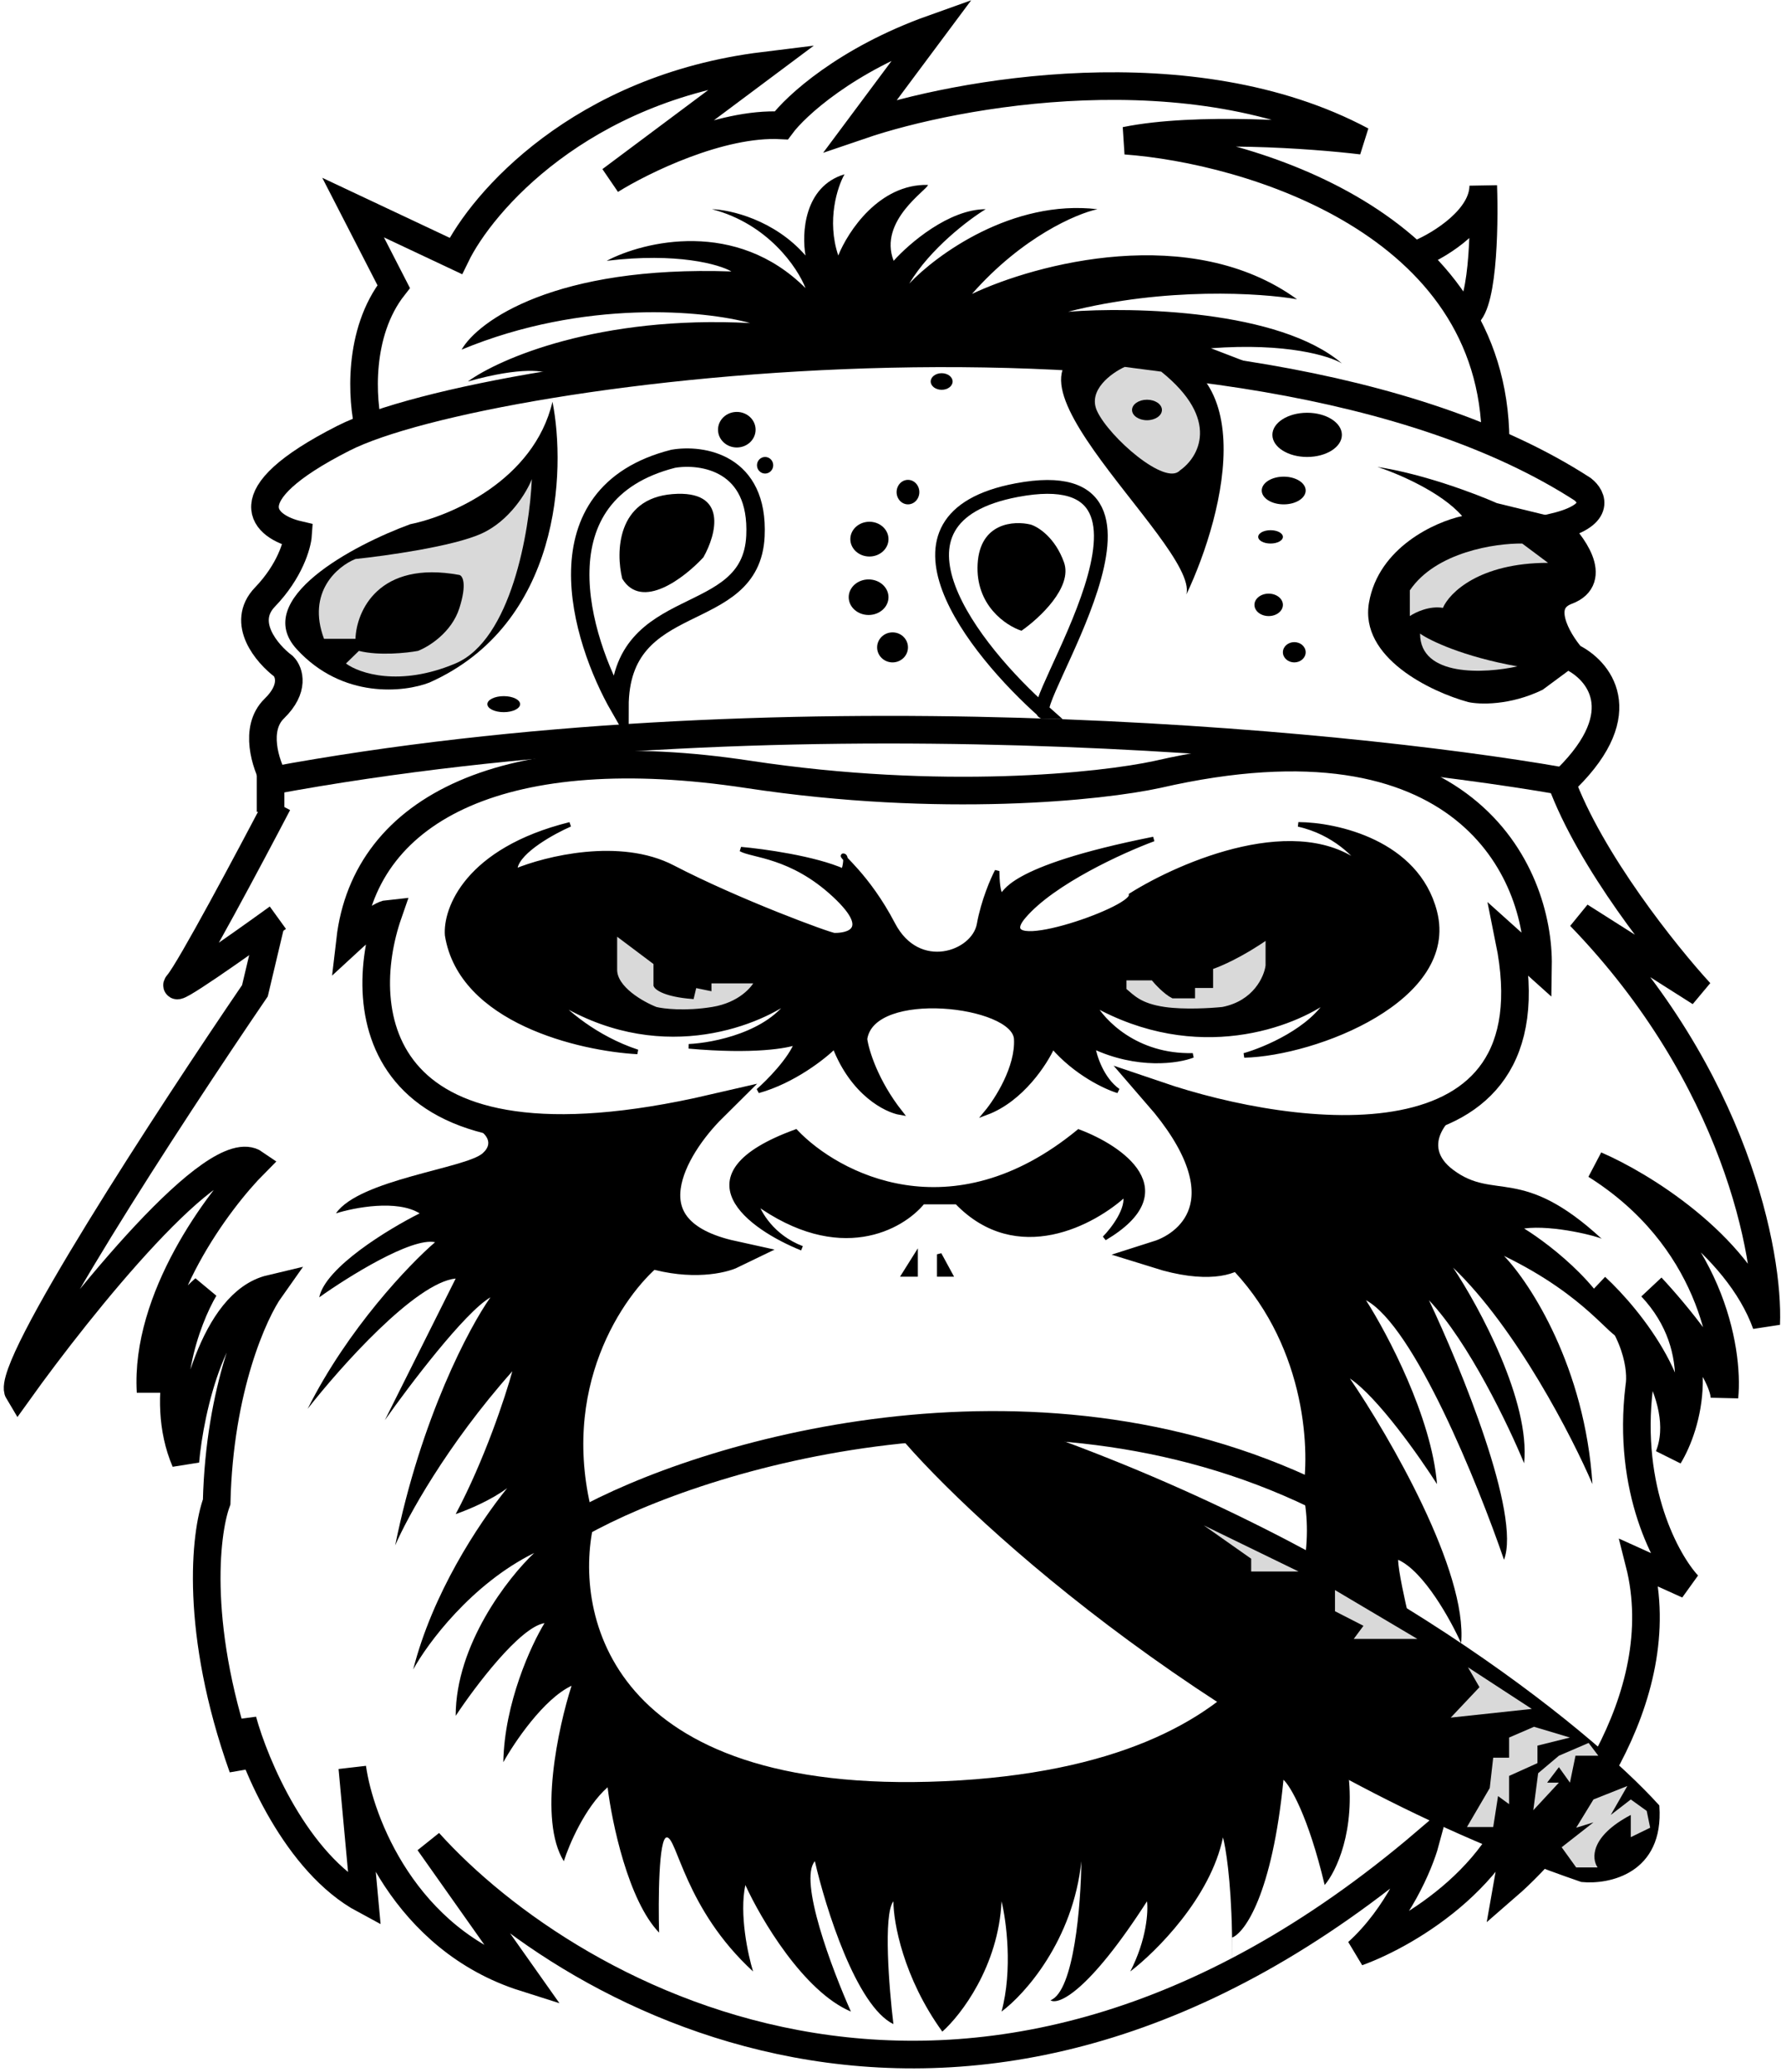 <svg width="387" height="450" viewBox="0 0 387 450" fill="none" xmlns="http://www.w3.org/2000/svg">
<path d="M58.793 200.841L55.392 215.179C37.001 242.139 0.975 297.308 3.998 302.308C17.602 283.314 46.927 246.796 55.392 252.678C47.33 260.766 31.509 282.015 32.718 302.308C32.97 298.019 35.666 287.529 44.433 279.883C40.528 286.5 34.23 303.264 40.276 317.381C41.284 306.107 46.398 282.824 58.793 279.883C55.14 285.029 47.683 301.499 47.078 326.204C44.559 333.067 42.165 354.218 52.746 383.923V373.629C55.392 383.31 64.386 404.657 79.199 412.598L76.554 383.923C78.191 395.687 87.966 421.274 113.965 429.509L93.181 400.099C124.546 434.901 211.765 483.625 309.715 400.099C308.455 404.755 303.744 416.054 294.977 423.995C306.188 419.951 329.29 406.275 332.011 383.923L327.476 409.657C340.198 398.628 363.754 369.144 356.196 339.439L366.777 344.218C362.116 339.194 353.475 323.557 356.196 301.205C356.826 297.652 355.818 288.338 346.749 279.515C354.181 286.377 367.76 303.338 362.62 316.278C366.651 309.661 371.538 293.044 358.841 279.515C364.006 285.029 374.41 297.529 374.713 303.411C375.721 293.117 371.538 268.633 346.749 253.045C356.448 257.212 377.434 269.956 383.782 287.603C384.412 272.652 377.207 234.002 343.348 199.003L369.422 215.547C361.99 207.459 345.539 186.945 339.191 169.593C291.016 161.205 167.491 149.462 58.793 169.593V176.316" stroke="black" stroke-width="6"/>
<path d="M60.38 174.544C54.228 186.309 41.287 210.58 38.741 213.552C36.195 216.524 52.106 205.297 60.38 199.311" stroke="black" stroke-width="6"/>
<path d="M59.606 169.386C57.736 166.039 55.118 158.254 59.606 153.888C64.093 149.522 62.822 145.957 61.625 144.72C58.035 142.028 52.201 135.247 57.586 129.659C62.971 124.071 64.617 118.308 64.766 116.125C57.586 114.452 49.509 107.918 74.639 95.171C106.051 79.236 270.195 58.599 343.885 106.243C346.086 107.944 347.965 111.96 337.866 114.416C341.631 117.971 347.433 125.727 340.523 128.312C333.614 130.897 338.309 138.977 341.52 142.693C347.278 145.44 355.14 154.553 340.523 169.031" stroke="black" stroke-width="6"/>
<path d="M80.145 93.056C78.645 86.987 77.626 72.327 85.544 62.242L76.726 45.085L99.041 55.59C104.74 43.859 126.108 19.174 165.988 14.271L132.695 39.132C139.533 34.872 156.522 26.527 169.767 27.227C172.887 23.025 183.841 12.941 202.701 6.218L187.044 27.227C207.92 20.107 258.922 10.805 295.922 30.553C285.17 29.251 259.845 27.427 244.567 30.553C271.26 32.508 324.713 48.283 324.981 95.743" stroke="black" stroke-width="6"/>
<path d="M308.563 54.998C313.143 53.042 322.301 47.37 322.301 40.329C322.636 49.674 322.234 68.427 317.945 68.688" stroke="black" stroke-width="6"/>
<path d="M159.231 272.468C135.389 267.231 146.413 249.087 154.905 240.669C80.746 257.832 76.989 219.668 84.38 198.44C82.528 198.62 78.07 202.351 76.072 204.194C79.437 175.2 110.201 160.236 162.596 168.186C204.512 174.546 239.346 170.836 251.523 168.186C318.435 152.847 334.522 189.541 334.202 209.805L327.953 204.194C338.336 255.446 281.326 247.995 251.523 237.863C270.366 259.562 259.375 269.974 251.523 272.468C262.291 275.835 267.546 273.871 268.828 272.468C286.518 290.051 287.735 314.088 286.133 323.908C290.459 344.484 280.365 386.478 205.377 389.845C130.39 393.212 121.257 351.654 126.064 330.455C117.988 300.901 132.954 279.483 141.446 272.468C150.291 275.087 156.988 273.559 159.231 272.468Z" stroke="black" stroke-width="6"/>
<path d="M125.883 330.845C152.623 315.803 223.749 294.608 285.969 324.738" stroke="black" stroke-width="6"/>
<path d="M171.976 216.892C164.026 222.75 142.59 230.953 120.45 216.892C122.62 219.48 129.273 225.416 138.52 228.457C125.985 227.77 100.165 221.741 97.169 203.116C96.735 197.415 101.467 184.618 123.868 179.043C120.233 180.627 112.766 184.713 111.984 188.387C111.203 192.062 111.659 190.446 111.984 189.179C118.605 186.434 134.711 182.432 146.172 188.387C160.498 195.831 180.359 203.116 181.336 203.116C182.313 203.116 190.696 203.116 181.336 194.405C171.976 185.695 163.428 185.853 160.986 184.428C165.816 184.85 177.038 186.392 183.29 189.179C183.506 188.479 183.779 187.3 183.71 186.549C183.232 186.04 183.056 185.815 183.29 185.853C183.553 185.896 183.676 186.167 183.71 186.549C185.233 188.168 189.822 192.666 194.034 200.741C199.569 211.352 211.616 207.076 212.756 200.741C213.668 195.673 215.741 190.921 216.663 189.179C216.663 190.921 216.858 194.405 217.64 194.405C218.617 194.405 217.99 188.739 250.668 182.223C243.902 184.724 228.788 191.583 222.455 199.007C214.539 208.288 246 197.702 245.797 194.405C256.825 187.49 282.372 176.604 296.336 188.387C294.848 185.989 289.922 180.764 282.128 179.043C290.382 179.078 307.865 182.922 311.762 198.02C316.633 216.892 285.985 228.823 270.356 229.218C274.957 227.912 285.092 223.617 288.826 216.892C281.181 222.58 260.207 230.759 237.475 217.963C239.548 221.833 246.795 229.502 259.193 229.218C256.013 230.469 247.217 231.825 237.475 227.244C237.813 229.416 239.383 234.392 242.955 236.919C240.316 236.129 233.781 233.089 228.747 227.244C227.123 230.864 221.968 238.815 214.336 241.658C216.636 238.894 221.156 231.825 220.831 225.664C220.425 217.963 189.574 214.409 187.95 225.664C188.288 228.165 190.304 234.866 195.663 241.658C192.539 241.132 185.3 237.512 181.336 227.244C178.98 229.588 172.365 234.804 164.754 236.919C166.974 234.98 171.767 230.148 173.181 226.34C171.237 227.168 163.812 228.507 149.662 227.244C155.114 227.006 167.209 224.602 171.976 216.892Z" fill="black"/>
<path d="M171.976 216.892C164.026 222.75 142.59 230.953 120.45 216.892C122.62 219.48 129.273 225.416 138.52 228.457C125.985 227.77 100.165 221.741 97.169 203.116C96.735 197.415 101.467 184.618 123.868 179.043C120.233 180.627 112.766 184.713 111.984 188.387C111.203 192.062 111.659 190.446 111.984 189.179C118.605 186.434 134.711 182.432 146.172 188.387C160.498 195.831 180.359 203.116 181.336 203.116C182.313 203.116 190.696 203.116 181.336 194.405C171.976 185.695 163.428 185.853 160.986 184.428C165.816 184.85 177.038 186.392 183.29 189.179C183.615 188.123 184.071 185.98 183.29 185.853C182.313 185.695 188.499 190.129 194.034 200.741C199.569 211.352 211.616 207.076 212.756 200.741C213.668 195.673 215.741 190.921 216.663 189.179C216.663 190.921 216.858 194.405 217.64 194.405C218.617 194.405 217.99 188.739 250.668 182.223C243.902 184.724 228.788 191.583 222.455 199.007C214.539 208.288 246 197.702 245.797 194.405C256.825 187.49 282.372 176.604 296.336 188.387C294.848 185.989 289.922 180.764 282.128 179.043C290.382 179.078 307.865 182.922 311.762 198.02C316.633 216.892 285.985 228.823 270.356 229.218C274.957 227.912 285.092 223.617 288.826 216.892C281.181 222.58 260.207 230.759 237.475 217.963C239.548 221.833 246.795 229.502 259.193 229.218C256.013 230.469 247.217 231.825 237.475 227.244C237.813 229.416 239.383 234.392 242.955 236.919C240.316 236.129 233.781 233.089 228.747 227.244C227.123 230.864 221.968 238.815 214.336 241.658C216.636 238.894 221.156 231.825 220.831 225.664C220.425 217.963 189.574 214.409 187.95 225.664C188.288 228.165 190.304 234.866 195.663 241.658C192.539 241.132 185.3 237.512 181.336 227.244C178.98 229.588 172.365 234.804 164.754 236.919C166.974 234.98 171.767 230.148 173.181 226.34C171.237 227.168 163.812 228.507 149.662 227.244C155.114 227.006 167.209 224.602 171.976 216.892Z" stroke="black"/>
<path d="M142.497 209.121L133.604 202.444V210.625C133.604 214.688 139.533 218.023 142.497 219.183C144.14 219.59 148.915 220.161 154.869 219.183C160.824 218.205 163.794 214.7 164.535 213.07H154.096V214.669L150.906 214.011L150.326 216.456C144.759 216.004 142.787 214.638 142.497 214.011V209.121Z" fill="#D9D9D9" stroke="black"/>
<path d="M250.52 212.423H244.275V215.026C246.148 216.588 247.665 218.411 253.018 219.192C257.3 219.817 263.247 219.452 265.686 219.192C272.751 217.804 275.172 212.307 275.499 209.732V203.397C269.789 207.424 264.853 209.53 263.099 210.079V214.072H259.173V216.328H254.891C253.25 215.495 251.293 213.377 250.52 212.423Z" fill="#D9D9D9" stroke="black"/>
<path d="M172.914 245.784C181.889 255.243 206.75 268.485 234.392 245.784C243.517 249.204 257.413 258.619 240.002 268.922C241.872 267.03 245.387 262.461 244.489 259.317C237.758 265.575 221.02 274.684 207.916 261.064H200.512C196.025 266.594 182.472 274.335 164.164 261.064C164.796 263.253 167.452 268.041 173.139 270.637C173.517 270.8 173.891 270.956 174.26 271.105C173.874 270.958 173.5 270.802 173.139 270.637C162.035 265.846 147.917 254.903 172.914 245.784Z" fill="black"/>
<path d="M172.914 245.784C181.889 255.243 206.75 268.485 234.392 245.784C243.517 249.204 257.413 258.619 240.002 268.922C241.872 267.03 245.387 262.461 244.489 259.317C237.758 265.575 221.02 274.684 207.916 261.064H200.512C196.025 266.594 182.472 274.335 164.164 261.064C164.837 263.392 167.798 268.66 174.26 271.105C163.042 266.594 147.066 255.214 172.914 245.784Z" stroke="black"/>
<path d="M196.473 276.78L198.941 272.851V276.78H196.473Z" fill="black" stroke="black"/>
<path d="M204.102 276.78V272.414L206.475 276.78H204.102Z" fill="black" stroke="black"/>
<path d="M343.706 408.242C271.447 383.473 215.798 334.426 197.005 312.999L223.981 310.935C297.21 336.648 345.221 375.905 360.073 392.319C361.043 406.473 349.566 408.832 343.706 408.242Z" fill="black" stroke="black"/>
<path d="M282.177 341.307L261.566 331.281L271.871 338.529V341.307H282.177Z" fill="#D9D9D9"/>
<path d="M323.713 388.329L318.755 396.807H324.464L325.516 390.083L327.92 391.837V385.698L334.08 382.921V379.12L341.142 377.366L333.329 375.028L327.92 377.366V381.751H324.464L323.713 388.329Z" fill="#D9D9D9"/>
<path d="M290.085 349.932V345.339L307.993 355.95H294.155L296.271 353.099L290.085 349.932Z" fill="#D9D9D9"/>
<path d="M332.849 371.148L318.982 362.11L321.478 366.427L315.238 373.037L332.849 371.148Z" fill="#D9D9D9"/>
<path d="M354.364 394.176C345.469 398.854 345.85 403.726 347.152 405.577H342.494L339.339 401.192L346.251 395.784L342.494 396.953L346.251 390.814L353.613 387.891L350.007 394.176L354.364 390.814L357.82 393.299L358.571 396.953L354.364 399V394.176Z" fill="#D9D9D9"/>
<path d="M338.738 381.313L345.199 378.536L347.302 381.313H342.344L341.142 387.16L338.738 383.798L336.184 387.16H338.738L333.179 393.153L334.231 385.113L338.738 381.313Z" fill="#D9D9D9"/>
<path d="M101.658 82.858C113.317 79.561 118.611 80.498 119.8 81.379C179.518 72.065 245.941 75.864 271.688 78.927L263.133 75.637C279.526 74.399 288.93 77.315 291.582 78.927C278.054 67.315 246.29 66.606 232.099 67.702C253.266 62.283 274.075 63.638 281.834 64.993C258.757 48.271 225.136 57.251 211.21 63.831C222.12 51.445 233.926 46.407 238.465 45.436C220.003 43.26 203.511 55.3 197.572 61.592C202.181 53.942 210.564 47.634 214.179 45.436C206.18 45.436 197.516 52.909 194.183 56.646C190.794 47.908 201.639 41.149 201.639 40.16C191.065 39.896 184.241 50.271 182.151 55.492C179.576 47.843 181.982 40.545 183.507 37.852C174.695 40.49 174.187 50.711 175.034 55.492C168.256 47.711 158.653 45.545 154.699 45.436C166.9 48.601 173.339 58.185 175.034 62.581C159.986 47.542 139.956 52.358 131.822 56.646C147.141 54.8 156.281 57.415 158.935 58.954C120.57 57.635 103.861 69.725 100.303 75.934C127.009 64.856 153.23 67.472 163.002 70.164C130.195 68.45 108.437 77.912 101.658 82.858Z" fill="black"/>
<path d="M93.313 148.239C121.833 135.523 123.022 102.286 120.051 87.257C116.011 104.367 97.77 112.112 89.154 113.846C76.776 118.374 54.514 130.147 64.496 141.014C74.478 151.881 87.867 150.359 93.313 148.239Z" fill="black"/>
<path d="M104.571 115.912C110.751 113.138 114.474 106.856 115.563 104.062C115.081 115.279 111.083 138.991 98.946 144.103C86.81 149.216 78.041 146.233 75.174 144.103L77.989 141.364C82.368 142.46 88.363 141.821 90.813 141.364C93.107 140.491 98.12 137.412 99.818 132.083C101.516 126.754 100.525 125.055 99.818 124.872C82.231 121.635 77.438 132.771 77.24 138.744H70.407C66.604 128.571 73.377 122.945 77.24 121.403C83.775 120.729 98.392 118.687 104.571 115.912Z" fill="#D9D9D9"/>
<path d="M146.275 99.639C116.518 107.207 126.097 138.742 134.606 153.563C134.606 128.086 163.223 136.39 164.154 116.403C164.898 100.413 152.545 98.565 146.275 99.639Z" stroke="black" stroke-width="4"/>
<path d="M146.143 107.309C134.007 108.27 133.795 119.951 135.206 125.671C139.44 132.672 148.73 125.499 152.845 121.038C155.668 116.061 158.278 106.348 146.143 107.309Z" fill="black"/>
<ellipse cx="160.103" cy="93.324" rx="4.083" ry="3.861" fill="black"/>
<ellipse cx="197.296" cy="106.88" rx="2.47" ry="2.66" fill="black"/>
<ellipse cx="166.251" cy="101.046" rx="1.764" ry="1.802" fill="black"/>
<ellipse cx="204.617" cy="82.856" rx="2.381" ry="1.802" fill="black"/>
<ellipse cx="188.918" cy="117.091" rx="4.145" ry="3.775" fill="black"/>
<ellipse cx="188.741" cy="129.704" rx="4.322" ry="3.861" fill="black"/>
<ellipse cx="193.945" cy="140.6" rx="3.351" ry="3.26" fill="black"/>
<path d="M257.799 129.103C266.207 111.313 275.297 75.632 244.393 75.22C205.763 74.705 260.621 117.949 257.799 129.103Z" fill="black"/>
<path d="M252.331 80.716C265.313 91.15 260.445 99.364 256.388 102.167C253.243 105.644 241.042 94.959 238.396 89.296C236.279 84.766 241.512 81.002 244.393 79.687L252.331 80.716Z" fill="#D9D9D9"/>
<path d="M226.93 154.672C211.584 141.115 188.9 112.492 220.933 106.451C260.974 98.901 221.991 154.672 226.93 154.672Z" stroke="black" stroke-width="3"/>
<path d="M212.433 122.472C211.928 131.45 218.574 135.89 221.96 136.988C225.844 134.29 233.129 127.542 231.201 122.137C229.272 116.732 225.576 114.413 223.969 113.929C220.334 113.036 212.939 113.494 212.433 122.472Z" fill="black"/>
<path d="M325.285 109.284L336.776 112.078L344.088 123.765L336.776 132.149L341.738 144.979L335.209 149.806C328.106 153.261 321.455 153.024 319.018 152.474C310.966 150.272 295.384 142.87 297.473 130.879C299.562 118.887 311.836 113.349 317.712 112.078C313.116 106.794 303.523 102.763 299.301 101.408C309.329 102.932 320.802 107.293 325.285 109.284Z" fill="black"/>
<path d="M330.77 118.049L336.384 122.241C321.447 122.241 314.926 128.762 313.534 132.022C310.609 131.514 307.527 132.996 306.352 133.8V128.211C311.993 119.878 324.981 117.964 330.77 118.049Z" fill="#D9D9D9"/>
<path d="M308.572 137.611C310.661 139.093 317.817 142.591 329.725 144.725C322.674 146.292 308.572 147.062 308.572 137.611Z" fill="#D9D9D9"/>
<ellipse cx="281.24" cy="141.66" rx="2.474" ry="2.201" fill="black"/>
<ellipse cx="275.674" cy="131.365" rx="3.092" ry="2.436" fill="black"/>
<ellipse cx="109.458" cy="152.931" rx="3.556" ry="1.74" fill="black"/>
<ellipse cx="249.234" cy="89.039" rx="3.247" ry="2.228" fill="black"/>
<ellipse cx="284.032" cy="94.445" rx="7.55" ry="4.799" fill="black"/>
<ellipse cx="278.941" cy="106.532" rx="4.773" ry="3.009" fill="black"/>
<ellipse cx="276.082" cy="116.598" rx="2.684" ry="1.448" fill="black"/>
<path d="M104.893 250.46C107.802 247.848 104.799 245.562 102.934 244.745C125.101 247.039 146.112 243.79 153.846 241.878C136.608 259.782 148.216 269.357 156.175 271.906C155.942 274.852 146.178 274.267 141.325 273.606C120.592 289.016 122.385 318.844 125.873 331.832C122.131 383.851 172.989 392.332 198.885 390.071C238.944 390.071 262.573 376.826 269.38 370.204L292.878 384.355C294.669 397.636 290.267 406.581 287.843 409.393C284.262 394.37 280.383 387.893 278.891 386.533C276.436 411.507 270.436 419.783 267.722 420.815C267.917 431.098 267.792 425.213 267.702 420.823C267.709 420.82 267.715 420.818 267.722 420.815C267.716 420.473 267.709 420.113 267.702 419.734C267.478 407.978 266.303 401.047 265.744 399.051C263.058 412.114 251.197 423.907 245.602 428.171C249.183 421.204 249.519 415.108 249.239 412.931C236.483 432.743 229.937 435.519 228.258 434.43C233.405 432.471 234.879 413.475 234.972 404.222C233.182 421.422 222.663 433.16 217.628 436.879C220.09 427.735 218.654 417.104 217.628 412.931C216.957 427.082 208.77 437.696 204.76 441.234C196.256 429.477 194.13 417.466 194.13 412.931C191.892 415.761 193.197 431.89 194.13 439.601C186.073 435.682 179.397 414.382 177.066 404.222C173.485 408.359 180.796 427.717 184.898 436.879C174.604 432.525 165.317 416.741 161.96 409.393C160.617 415.707 162.519 424.542 163.638 428.171C148.812 414.564 147.133 399.051 144.896 399.051C143.105 399.051 143.031 412.84 143.217 419.734C136.503 412.767 132.96 395.786 132.027 388.166C127.104 392.52 123.635 400.684 122.516 404.222C116.921 395.296 121.304 375.103 124.195 366.122C118.152 368.952 111.793 378.368 109.368 382.723C109.592 369.877 115.429 357.232 118.32 352.515C112.949 353.385 103.214 366.303 99.018 372.653C99.018 357.195 110.394 342.627 116.082 337.275C102.431 344.024 92.864 356.96 89.787 362.584C93.959 346.165 103.782 331.191 110.201 323.195C106.904 325.704 101.895 327.843 99.018 328.838C105.284 317.081 109.835 303.256 111.327 297.814C97.004 313.925 88.388 329.745 85.87 335.642C91.465 307.992 102.002 288.198 106.571 281.757C100.976 285.023 88.947 300.898 83.632 308.427L99.018 277.675C90.29 278.546 73.935 296.906 66.848 305.978C75.576 288.561 88.947 274.591 94.542 269.783C89.395 268.694 75.613 277.312 69.366 281.757C70.708 275.226 84.472 266.88 91.185 263.523C86.262 260.475 77.012 262.253 73.002 263.523C78.037 256.175 101.256 253.726 104.893 250.46Z" fill="black"/>
<path d="M315.746 254.059C308.524 248.621 315.066 242.351 319.24 239.896C293.471 249.173 264.591 243.129 253.372 238.948C269.304 255.394 259.369 268.339 252.41 272.756C253.605 272.756 256.555 273.055 258.793 274.25C261.031 275.445 267.605 273.752 270.612 272.756C283.424 282.727 286.433 310.715 286.336 323.463V340.46L306.136 351.224C305.36 348.014 303.807 341.026 303.807 338.76C309.398 341.253 315.26 351.885 317.493 356.89C318.89 341.253 301.963 312.037 293.324 299.384C299.381 303.463 308.466 316.381 312.251 322.33C311.087 307.826 301.477 289.658 296.818 282.387C307.301 288.053 321.181 322.33 326.811 338.76C330.538 329.015 317.493 297.118 310.504 282.387C319.123 291.452 327.878 309.771 331.178 317.797C332.576 304.427 321.472 283.898 315.746 275.305C329.49 288.45 341.661 312.132 346.029 322.33C344.398 296.948 332.537 278.705 326.811 272.756C344.864 281.538 349.814 290.603 352.144 290.603C350.047 280.631 337.293 270.584 331.178 266.807C337.585 265.957 347.583 268.629 348.067 269.073C330.596 252.926 324.772 260.858 315.746 254.059Z" fill="black"/>
</svg>
